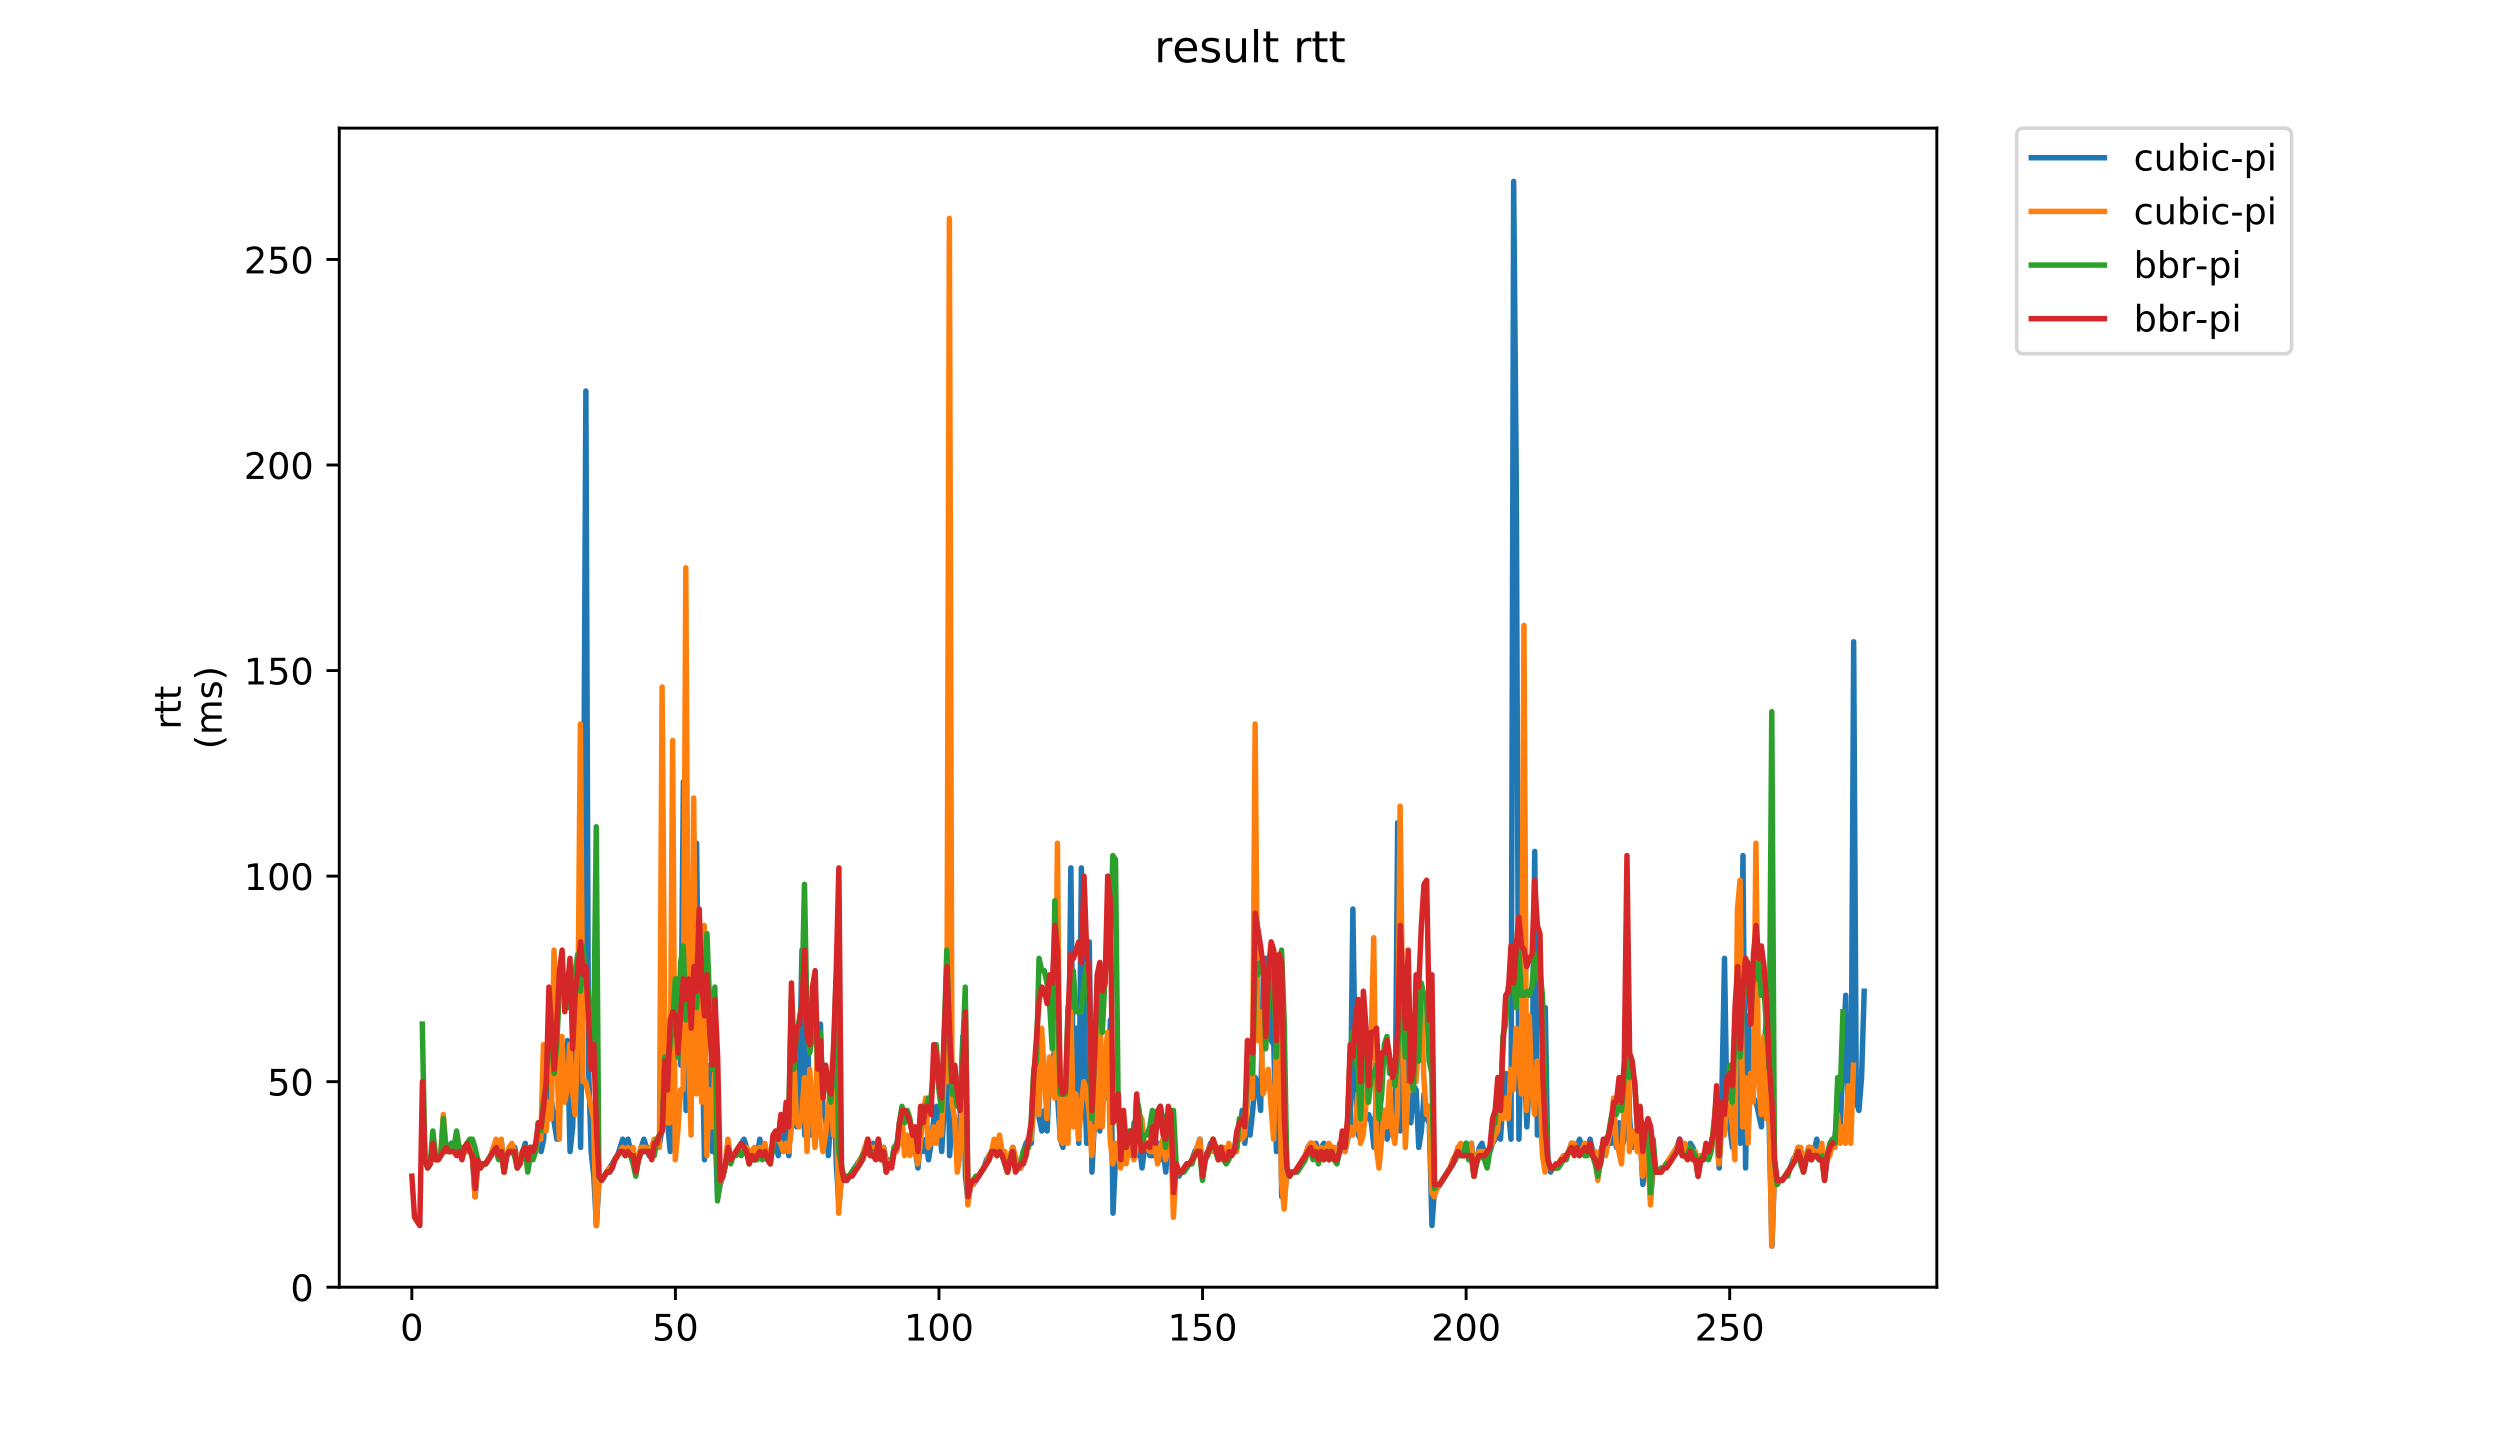 <?xml version="1.0" encoding="utf-8" standalone="no"?>
<!DOCTYPE svg PUBLIC "-//W3C//DTD SVG 1.1//EN"
  "http://www.w3.org/Graphics/SVG/1.1/DTD/svg11.dtd">
<!-- Created with matplotlib (https://matplotlib.org/) -->
<svg height="396pt" version="1.1" viewBox="0 0 684 396" width="684pt" xmlns="http://www.w3.org/2000/svg" xmlns:xlink="http://www.w3.org/1999/xlink">
 <defs>
  <style type="text/css">
*{stroke-linecap:butt;stroke-linejoin:round;}
  </style>
 </defs>
 <g id="figure_1">
  <g id="patch_1">
   <path d="M 0 396 
L 684 396 
L 684 0 
L 0 0 
z
" style="fill:#ffffff;"/>
  </g>
  <g id="axes_1">
   <g id="patch_2">
    <path d="M 92.824 352.174 
L 529.913 352.174 
L 529.913 35.062 
L 92.824 35.062 
z
" style="fill:#ffffff;"/>
   </g>
   <g id="matplotlib.axis_1">
    <g id="xtick_1">
     <g id="line2d_1">
      <defs>
       <path d="M 0 0 
L 0 3.5 
" id="m10e226116e" style="stroke:#000000;stroke-width:0.8;"/>
      </defs>
      <g>
       <use style="stroke:#000000;stroke-width:0.8;" x="112.677" xlink:href="#m10e226116e" y="352.174"/>
      </g>
     </g>
     <g id="text_1">
      <!-- 0 -->
      <defs>
       <path d="M 31.781 66.406 
Q 24.172 66.406 20.328 58.906 
Q 16.5 51.422 16.5 36.375 
Q 16.5 21.391 20.328 13.891 
Q 24.172 6.391 31.781 6.391 
Q 39.453 6.391 43.281 13.891 
Q 47.125 21.391 47.125 36.375 
Q 47.125 51.422 43.281 58.906 
Q 39.453 66.406 31.781 66.406 
z
M 31.781 74.219 
Q 44.047 74.219 50.516 64.516 
Q 56.984 54.828 56.984 36.375 
Q 56.984 17.969 50.516 8.266 
Q 44.047 -1.422 31.781 -1.422 
Q 19.531 -1.422 13.062 8.266 
Q 6.594 17.969 6.594 36.375 
Q 6.594 54.828 13.062 64.516 
Q 19.531 74.219 31.781 74.219 
z
" id="DejaVuSans-48"/>
      </defs>
      <g transform="translate(109.496 366.773)scale(0.1 -0.1)">
       <use xlink:href="#DejaVuSans-48"/>
      </g>
     </g>
    </g>
    <g id="xtick_2">
     <g id="line2d_2">
      <g>
       <use style="stroke:#000000;stroke-width:0.8;" x="184.791" xlink:href="#m10e226116e" y="352.174"/>
      </g>
     </g>
     <g id="text_2">
      <!-- 50 -->
      <defs>
       <path d="M 10.797 72.906 
L 49.516 72.906 
L 49.516 64.594 
L 19.828 64.594 
L 19.828 46.734 
Q 21.969 47.469 24.109 47.828 
Q 26.266 48.188 28.422 48.188 
Q 40.625 48.188 47.75 41.5 
Q 54.891 34.812 54.891 23.391 
Q 54.891 11.625 47.562 5.094 
Q 40.234 -1.422 26.906 -1.422 
Q 22.312 -1.422 17.547 -0.641 
Q 12.797 0.141 7.719 1.703 
L 7.719 11.625 
Q 12.109 9.234 16.797 8.062 
Q 21.484 6.891 26.703 6.891 
Q 35.156 6.891 40.078 11.328 
Q 45.016 15.766 45.016 23.391 
Q 45.016 31 40.078 35.438 
Q 35.156 39.891 26.703 39.891 
Q 22.75 39.891 18.812 39.016 
Q 14.891 38.141 10.797 36.281 
z
" id="DejaVuSans-53"/>
      </defs>
      <g transform="translate(178.428 366.773)scale(0.1 -0.1)">
       <use xlink:href="#DejaVuSans-53"/>
       <use x="63.623" xlink:href="#DejaVuSans-48"/>
      </g>
     </g>
    </g>
    <g id="xtick_3">
     <g id="line2d_3">
      <g>
       <use style="stroke:#000000;stroke-width:0.8;" x="256.905" xlink:href="#m10e226116e" y="352.174"/>
      </g>
     </g>
     <g id="text_3">
      <!-- 100 -->
      <defs>
       <path d="M 12.406 8.297 
L 28.516 8.297 
L 28.516 63.922 
L 10.984 60.406 
L 10.984 69.391 
L 28.422 72.906 
L 38.281 72.906 
L 38.281 8.297 
L 54.391 8.297 
L 54.391 0 
L 12.406 0 
z
" id="DejaVuSans-49"/>
      </defs>
      <g transform="translate(247.361 366.773)scale(0.1 -0.1)">
       <use xlink:href="#DejaVuSans-49"/>
       <use x="63.623" xlink:href="#DejaVuSans-48"/>
       <use x="127.246" xlink:href="#DejaVuSans-48"/>
      </g>
     </g>
    </g>
    <g id="xtick_4">
     <g id="line2d_4">
      <g>
       <use style="stroke:#000000;stroke-width:0.8;" x="329.018" xlink:href="#m10e226116e" y="352.174"/>
      </g>
     </g>
     <g id="text_4">
      <!-- 150 -->
      <g transform="translate(319.475 366.773)scale(0.1 -0.1)">
       <use xlink:href="#DejaVuSans-49"/>
       <use x="63.623" xlink:href="#DejaVuSans-53"/>
       <use x="127.246" xlink:href="#DejaVuSans-48"/>
      </g>
     </g>
    </g>
    <g id="xtick_5">
     <g id="line2d_5">
      <g>
       <use style="stroke:#000000;stroke-width:0.8;" x="401.132" xlink:href="#m10e226116e" y="352.174"/>
      </g>
     </g>
     <g id="text_5">
      <!-- 200 -->
      <defs>
       <path d="M 19.188 8.297 
L 53.609 8.297 
L 53.609 0 
L 7.328 0 
L 7.328 8.297 
Q 12.938 14.109 22.625 23.891 
Q 32.328 33.688 34.812 36.531 
Q 39.547 41.844 41.422 45.531 
Q 43.312 49.219 43.312 52.781 
Q 43.312 58.594 39.234 62.25 
Q 35.156 65.922 28.609 65.922 
Q 23.969 65.922 18.812 64.312 
Q 13.672 62.703 7.812 59.422 
L 7.812 69.391 
Q 13.766 71.781 18.938 73 
Q 24.125 74.219 28.422 74.219 
Q 39.75 74.219 46.484 68.547 
Q 53.219 62.891 53.219 53.422 
Q 53.219 48.922 51.531 44.891 
Q 49.859 40.875 45.406 35.406 
Q 44.188 33.984 37.641 27.219 
Q 31.109 20.453 19.188 8.297 
z
" id="DejaVuSans-50"/>
      </defs>
      <g transform="translate(391.588 366.773)scale(0.1 -0.1)">
       <use xlink:href="#DejaVuSans-50"/>
       <use x="63.623" xlink:href="#DejaVuSans-48"/>
       <use x="127.246" xlink:href="#DejaVuSans-48"/>
      </g>
     </g>
    </g>
    <g id="xtick_6">
     <g id="line2d_6">
      <g>
       <use style="stroke:#000000;stroke-width:0.8;" x="473.246" xlink:href="#m10e226116e" y="352.174"/>
      </g>
     </g>
     <g id="text_6">
      <!-- 250 -->
      <g transform="translate(463.702 366.773)scale(0.1 -0.1)">
       <use xlink:href="#DejaVuSans-50"/>
       <use x="63.623" xlink:href="#DejaVuSans-53"/>
       <use x="127.246" xlink:href="#DejaVuSans-48"/>
      </g>
     </g>
    </g>
   </g>
   <g id="matplotlib.axis_2">
    <g id="ytick_1">
     <g id="line2d_7">
      <defs>
       <path d="M 0 0 
L -3.5 0 
" id="m836d2b1e25" style="stroke:#000000;stroke-width:0.8;"/>
      </defs>
      <g>
       <use style="stroke:#000000;stroke-width:0.8;" x="92.824" xlink:href="#m836d2b1e25" y="352.174"/>
      </g>
     </g>
     <g id="text_7">
      <!-- 0 -->
      <g transform="translate(79.461 355.973)scale(0.1 -0.1)">
       <use xlink:href="#DejaVuSans-48"/>
      </g>
     </g>
    </g>
    <g id="ytick_2">
     <g id="line2d_8">
      <g>
       <use style="stroke:#000000;stroke-width:0.8;" x="92.824" xlink:href="#m836d2b1e25" y="295.939"/>
      </g>
     </g>
     <g id="text_8">
      <!-- 50 -->
      <g transform="translate(73.099 299.738)scale(0.1 -0.1)">
       <use xlink:href="#DejaVuSans-53"/>
       <use x="63.623" xlink:href="#DejaVuSans-48"/>
      </g>
     </g>
    </g>
    <g id="ytick_3">
     <g id="line2d_9">
      <g>
       <use style="stroke:#000000;stroke-width:0.8;" x="92.824" xlink:href="#m836d2b1e25" y="239.703"/>
      </g>
     </g>
     <g id="text_9">
      <!-- 100 -->
      <g transform="translate(66.736 243.502)scale(0.1 -0.1)">
       <use xlink:href="#DejaVuSans-49"/>
       <use x="63.623" xlink:href="#DejaVuSans-48"/>
       <use x="127.246" xlink:href="#DejaVuSans-48"/>
      </g>
     </g>
    </g>
    <g id="ytick_4">
     <g id="line2d_10">
      <g>
       <use style="stroke:#000000;stroke-width:0.8;" x="92.824" xlink:href="#m836d2b1e25" y="183.468"/>
      </g>
     </g>
     <g id="text_10">
      <!-- 150 -->
      <g transform="translate(66.736 187.267)scale(0.1 -0.1)">
       <use xlink:href="#DejaVuSans-49"/>
       <use x="63.623" xlink:href="#DejaVuSans-53"/>
       <use x="127.246" xlink:href="#DejaVuSans-48"/>
      </g>
     </g>
    </g>
    <g id="ytick_5">
     <g id="line2d_11">
      <g>
       <use style="stroke:#000000;stroke-width:0.8;" x="92.824" xlink:href="#m836d2b1e25" y="127.232"/>
      </g>
     </g>
     <g id="text_11">
      <!-- 200 -->
      <g transform="translate(66.736 131.032)scale(0.1 -0.1)">
       <use xlink:href="#DejaVuSans-50"/>
       <use x="63.623" xlink:href="#DejaVuSans-48"/>
       <use x="127.246" xlink:href="#DejaVuSans-48"/>
      </g>
     </g>
    </g>
    <g id="ytick_6">
     <g id="line2d_12">
      <g>
       <use style="stroke:#000000;stroke-width:0.8;" x="92.824" xlink:href="#m836d2b1e25" y="70.997"/>
      </g>
     </g>
     <g id="text_12">
      <!-- 250 -->
      <g transform="translate(66.736 74.796)scale(0.1 -0.1)">
       <use xlink:href="#DejaVuSans-50"/>
       <use x="63.623" xlink:href="#DejaVuSans-53"/>
       <use x="127.246" xlink:href="#DejaVuSans-48"/>
      </g>
     </g>
    </g>
    <g id="text_13">
     <!-- rtt -->
     <defs>
      <path d="M 41.109 46.297 
Q 39.594 47.172 37.812 47.578 
Q 36.031 48 33.891 48 
Q 26.266 48 22.188 43.047 
Q 18.109 38.094 18.109 28.812 
L 18.109 0 
L 9.078 0 
L 9.078 54.688 
L 18.109 54.688 
L 18.109 46.188 
Q 20.953 51.172 25.484 53.578 
Q 30.031 56 36.531 56 
Q 37.453 56 38.578 55.875 
Q 39.703 55.766 41.062 55.516 
z
" id="DejaVuSans-114"/>
      <path d="M 18.312 70.219 
L 18.312 54.688 
L 36.812 54.688 
L 36.812 47.703 
L 18.312 47.703 
L 18.312 18.016 
Q 18.312 11.328 20.141 9.422 
Q 21.969 7.516 27.594 7.516 
L 36.812 7.516 
L 36.812 0 
L 27.594 0 
Q 17.188 0 13.234 3.875 
Q 9.281 7.766 9.281 18.016 
L 9.281 47.703 
L 2.688 47.703 
L 2.688 54.688 
L 9.281 54.688 
L 9.281 70.219 
z
" id="DejaVuSans-116"/>
     </defs>
     <g transform="translate(49.459 199.594)rotate(-90)scale(0.1 -0.1)">
      <use xlink:href="#DejaVuSans-114"/>
      <use x="41.113" xlink:href="#DejaVuSans-116"/>
      <use x="80.322" xlink:href="#DejaVuSans-116"/>
     </g>
     <!-- (ms) -->
     <defs>
      <path d="M 31 75.875 
Q 24.469 64.656 21.281 53.656 
Q 18.109 42.672 18.109 31.391 
Q 18.109 20.125 21.312 9.062 
Q 24.516 -2 31 -13.188 
L 23.188 -13.188 
Q 15.875 -1.703 12.234 9.375 
Q 8.594 20.453 8.594 31.391 
Q 8.594 42.281 12.203 53.312 
Q 15.828 64.359 23.188 75.875 
z
" id="DejaVuSans-40"/>
      <path d="M 52 44.188 
Q 55.375 50.25 60.062 53.125 
Q 64.75 56 71.094 56 
Q 79.641 56 84.281 50.016 
Q 88.922 44.047 88.922 33.016 
L 88.922 0 
L 79.891 0 
L 79.891 32.719 
Q 79.891 40.578 77.094 44.375 
Q 74.312 48.188 68.609 48.188 
Q 61.625 48.188 57.562 43.547 
Q 53.516 38.922 53.516 30.906 
L 53.516 0 
L 44.484 0 
L 44.484 32.719 
Q 44.484 40.625 41.703 44.406 
Q 38.922 48.188 33.109 48.188 
Q 26.219 48.188 22.156 43.531 
Q 18.109 38.875 18.109 30.906 
L 18.109 0 
L 9.078 0 
L 9.078 54.688 
L 18.109 54.688 
L 18.109 46.188 
Q 21.188 51.219 25.484 53.609 
Q 29.781 56 35.688 56 
Q 41.656 56 45.828 52.969 
Q 50 49.953 52 44.188 
z
" id="DejaVuSans-109"/>
      <path d="M 44.281 53.078 
L 44.281 44.578 
Q 40.484 46.531 36.375 47.5 
Q 32.281 48.484 27.875 48.484 
Q 21.188 48.484 17.844 46.438 
Q 14.5 44.391 14.5 40.281 
Q 14.5 37.156 16.891 35.375 
Q 19.281 33.594 26.516 31.984 
L 29.594 31.297 
Q 39.156 29.25 43.188 25.516 
Q 47.219 21.781 47.219 15.094 
Q 47.219 7.469 41.188 3.016 
Q 35.156 -1.422 24.609 -1.422 
Q 20.219 -1.422 15.453 -0.562 
Q 10.688 0.297 5.422 2 
L 5.422 11.281 
Q 10.406 8.688 15.234 7.391 
Q 20.062 6.109 24.812 6.109 
Q 31.156 6.109 34.562 8.281 
Q 37.984 10.453 37.984 14.406 
Q 37.984 18.062 35.516 20.016 
Q 33.062 21.969 24.703 23.781 
L 21.578 24.516 
Q 13.234 26.266 9.516 29.906 
Q 5.812 33.547 5.812 39.891 
Q 5.812 47.609 11.281 51.797 
Q 16.75 56 26.812 56 
Q 31.781 56 36.172 55.266 
Q 40.578 54.547 44.281 53.078 
z
" id="DejaVuSans-115"/>
      <path d="M 8.016 75.875 
L 15.828 75.875 
Q 23.141 64.359 26.781 53.312 
Q 30.422 42.281 30.422 31.391 
Q 30.422 20.453 26.781 9.375 
Q 23.141 -1.703 15.828 -13.188 
L 8.016 -13.188 
Q 14.5 -2 17.703 9.062 
Q 20.906 20.125 20.906 31.391 
Q 20.906 42.672 17.703 53.656 
Q 14.5 64.656 8.016 75.875 
z
" id="DejaVuSans-41"/>
     </defs>
     <g transform="translate(60.657 204.995)rotate(-90)scale(0.1 -0.1)">
      <use xlink:href="#DejaVuSans-40"/>
      <use x="39.014" xlink:href="#DejaVuSans-109"/>
      <use x="136.426" xlink:href="#DejaVuSans-115"/>
      <use x="188.525" xlink:href="#DejaVuSans-41"/>
     </g>
    </g>
   </g>
   <g id="line2d_13">
    <path clip-path="url(#p0025504e47)" d="M 121.352 308.311 
L 122.074 313.934 
L 122.795 315.059 
L 123.516 312.809 
L 124.958 315.059 
L 125.679 313.934 
L 126.4 315.059 
L 127.122 315.059 
L 127.843 312.809 
L 128.564 313.934 
L 129.285 317.308 
L 130.006 327.431 
L 130.727 318.433 
L 131.448 319.558 
L 132.17 318.433 
L 132.891 318.433 
L 134.333 316.183 
L 135.054 313.934 
L 135.775 313.934 
L 136.496 315.059 
L 137.217 312.809 
L 137.939 319.558 
L 138.66 316.183 
L 139.381 313.934 
L 140.102 315.059 
L 140.823 313.934 
L 141.544 317.308 
L 142.265 318.433 
L 142.987 315.059 
L 143.708 312.809 
L 144.429 318.433 
L 145.15 313.934 
L 145.871 315.059 
L 147.313 310.56 
L 148.035 315.059 
L 148.756 311.685 
L 149.477 293.689 
L 150.198 300.438 
L 150.919 301.562 
L 151.64 307.186 
L 152.361 311.685 
L 153.082 297.063 
L 153.804 295.939 
L 154.525 297.063 
L 155.246 284.692 
L 155.967 315.059 
L 156.688 308.311 
L 157.409 277.943 
L 158.13 266.696 
L 158.852 313.934 
L 159.573 250.95 
L 160.294 106.988 
L 161.015 291.44 
L 161.736 315.059 
L 162.457 321.807 
L 163.178 335.304 
L 163.9 322.932 
L 164.621 322.932 
L 168.947 316.183 
L 170.39 311.685 
L 171.111 315.059 
L 171.832 311.685 
L 172.553 315.059 
L 173.274 316.183 
L 173.995 320.682 
L 174.717 316.183 
L 176.159 311.685 
L 177.601 316.183 
L 178.322 313.934 
L 179.765 313.934 
L 180.486 312.809 
L 181.207 308.311 
L 181.928 293.689 
L 182.649 307.186 
L 183.37 315.059 
L 184.813 274.569 
L 185.534 267.821 
L 186.255 291.44 
L 186.976 213.835 
L 187.697 303.812 
L 188.418 276.819 
L 189.139 282.442 
L 189.86 293.689 
L 190.582 230.706 
L 191.303 293.689 
L 192.024 280.193 
L 192.745 317.308 
L 193.466 294.814 
L 194.187 291.44 
L 194.908 315.059 
L 195.63 309.435 
L 196.351 327.431 
L 197.072 324.056 
L 197.793 321.807 
L 198.514 318.433 
L 199.235 316.183 
L 199.956 317.308 
L 203.562 311.685 
L 204.283 313.934 
L 205.004 317.308 
L 205.725 315.059 
L 206.447 317.308 
L 207.168 316.183 
L 207.889 311.685 
L 208.61 316.183 
L 209.331 315.059 
L 210.052 316.183 
L 210.773 316.183 
L 211.495 315.059 
L 212.216 311.685 
L 212.937 316.183 
L 213.658 310.56 
L 214.379 315.059 
L 215.1 308.311 
L 215.821 316.183 
L 216.543 301.562 
L 217.264 302.687 
L 217.985 308.311 
L 218.706 294.814 
L 219.427 259.948 
L 220.148 310.56 
L 220.869 276.819 
L 221.59 310.56 
L 222.312 306.061 
L 223.033 312.809 
L 223.754 300.438 
L 224.475 280.193 
L 225.196 304.936 
L 225.917 306.061 
L 226.638 316.183 
L 228.081 293.689 
L 228.802 318.433 
L 229.523 329.68 
L 230.244 321.807 
L 230.965 322.932 
L 231.686 322.932 
L 236.013 316.183 
L 236.734 313.934 
L 237.456 313.934 
L 238.177 315.059 
L 238.898 312.809 
L 239.619 316.183 
L 240.34 313.934 
L 241.061 316.183 
L 241.782 313.934 
L 242.503 318.433 
L 243.225 317.308 
L 243.946 318.433 
L 244.667 313.934 
L 245.388 312.809 
L 246.109 310.56 
L 246.83 312.809 
L 247.551 310.56 
L 248.273 315.059 
L 250.436 315.059 
L 251.157 319.558 
L 251.878 311.685 
L 252.599 315.059 
L 253.321 311.685 
L 254.042 317.308 
L 254.763 312.809 
L 255.484 306.061 
L 256.205 302.687 
L 256.926 307.186 
L 257.647 315.059 
L 258.368 302.687 
L 259.09 265.572 
L 259.811 316.183 
L 260.532 306.061 
L 261.253 311.685 
L 261.974 307.186 
L 262.695 306.061 
L 263.416 283.567 
L 264.138 321.807 
L 264.859 328.555 
L 265.58 324.056 
L 266.301 324.056 
L 269.186 319.558 
L 269.907 317.308 
L 272.07 313.934 
L 272.791 315.059 
L 273.512 313.934 
L 274.955 316.183 
L 275.676 319.558 
L 276.397 316.183 
L 277.118 313.934 
L 277.839 317.308 
L 279.281 319.558 
L 280.003 315.059 
L 280.724 312.809 
L 281.445 311.685 
L 282.166 312.809 
L 282.887 293.689 
L 283.608 295.939 
L 284.329 306.061 
L 285.051 309.435 
L 285.772 303.812 
L 286.493 309.435 
L 287.214 292.565 
L 287.935 290.315 
L 288.656 286.941 
L 289.377 300.438 
L 290.099 311.685 
L 290.82 313.934 
L 291.541 303.812 
L 292.262 302.687 
L 292.983 237.454 
L 293.704 304.936 
L 294.425 281.318 
L 295.146 312.809 
L 295.868 237.454 
L 296.589 291.44 
L 297.31 312.809 
L 298.031 257.699 
L 298.752 320.682 
L 299.473 306.061 
L 300.194 301.562 
L 300.916 309.435 
L 301.637 291.44 
L 302.358 299.313 
L 303.079 300.438 
L 303.8 279.068 
L 304.521 331.929 
L 305.242 316.183 
L 305.964 312.809 
L 306.685 318.433 
L 307.406 317.308 
L 308.127 315.059 
L 308.848 313.934 
L 309.569 316.183 
L 310.29 307.186 
L 311.011 316.183 
L 311.733 312.809 
L 312.454 319.558 
L 313.175 313.934 
L 313.896 312.809 
L 314.617 316.183 
L 315.338 316.183 
L 316.059 315.059 
L 316.781 312.809 
L 317.502 317.308 
L 318.223 313.934 
L 318.944 320.682 
L 319.665 311.685 
L 320.386 311.685 
L 321.107 327.431 
L 321.829 319.558 
L 322.55 321.807 
L 324.713 318.433 
L 325.434 318.433 
L 326.155 317.308 
L 326.876 315.059 
L 327.598 313.934 
L 328.319 311.685 
L 329.04 321.807 
L 329.761 316.183 
L 330.482 315.059 
L 331.203 312.809 
L 331.924 312.809 
L 332.646 313.934 
L 333.367 316.183 
L 334.088 313.934 
L 334.809 316.183 
L 335.53 317.308 
L 336.972 315.059 
L 337.694 315.059 
L 338.415 310.56 
L 339.136 311.685 
L 339.857 303.812 
L 340.578 312.809 
L 341.299 306.061 
L 342.02 310.56 
L 342.742 303.812 
L 343.463 294.814 
L 344.184 297.063 
L 344.905 303.812 
L 345.626 267.821 
L 346.347 262.197 
L 347.068 265.572 
L 347.789 284.692 
L 348.511 285.816 
L 349.232 315.059 
L 349.953 271.195 
L 350.674 327.431 
L 351.395 327.431 
L 352.116 320.682 
L 352.837 321.807 
L 353.559 320.682 
L 354.28 320.682 
L 357.164 316.183 
L 357.885 313.934 
L 358.607 312.809 
L 359.328 316.183 
L 360.049 312.809 
L 360.77 316.183 
L 361.491 313.934 
L 362.212 312.809 
L 362.933 313.934 
L 363.654 316.183 
L 364.376 313.934 
L 365.097 316.183 
L 365.818 317.308 
L 366.539 312.809 
L 367.26 312.809 
L 367.981 315.059 
L 368.702 311.685 
L 369.424 309.435 
L 370.145 248.701 
L 370.866 297.063 
L 371.587 310.56 
L 372.308 311.685 
L 373.75 304.936 
L 374.472 304.936 
L 375.193 307.186 
L 375.914 313.934 
L 376.635 298.188 
L 377.356 318.433 
L 378.077 303.812 
L 378.798 303.812 
L 379.519 311.685 
L 380.241 307.186 
L 380.962 310.56 
L 381.683 310.56 
L 382.404 225.082 
L 383.125 309.435 
L 383.846 288.066 
L 384.567 290.315 
L 385.289 303.812 
L 386.01 307.186 
L 386.731 297.063 
L 387.452 298.188 
L 388.173 313.934 
L 388.894 309.435 
L 389.615 299.313 
L 390.337 306.061 
L 391.058 307.186 
L 391.779 335.304 
L 392.5 325.181 
L 393.221 325.181 
L 396.827 319.558 
L 397.548 317.308 
L 398.269 316.183 
L 398.99 313.934 
L 399.711 315.059 
L 401.154 312.809 
L 401.875 315.059 
L 402.596 312.809 
L 403.317 320.682 
L 404.759 313.934 
L 405.48 312.809 
L 406.202 316.183 
L 406.923 315.059 
L 407.644 315.059 
L 408.365 312.809 
L 409.086 311.685 
L 409.807 301.562 
L 410.528 311.685 
L 411.25 300.438 
L 411.971 293.689 
L 412.692 303.812 
L 413.413 311.685 
L 414.134 49.627 
L 414.855 130.607 
L 415.576 311.685 
L 416.297 280.193 
L 417.019 288.066 
L 417.74 308.311 
L 418.461 294.814 
L 419.182 293.689 
L 419.903 232.955 
L 420.624 310.56 
L 421.345 307.186 
L 422.067 313.934 
L 422.788 275.694 
L 423.509 319.558 
L 424.23 320.682 
L 424.951 319.558 
L 425.672 319.558 
L 427.836 316.183 
L 428.557 316.183 
L 429.278 315.059 
L 429.999 312.809 
L 430.72 315.059 
L 431.441 313.934 
L 432.162 311.685 
L 432.884 313.934 
L 433.605 315.059 
L 434.326 315.059 
L 435.047 311.685 
L 435.768 315.059 
L 436.489 316.183 
L 437.21 321.807 
L 437.932 315.059 
L 438.653 312.809 
L 439.374 311.685 
L 440.095 312.809 
L 440.816 312.809 
L 441.537 309.435 
L 442.258 313.934 
L 442.98 307.186 
L 443.701 313.934 
L 444.422 311.685 
L 445.143 283.567 
L 445.864 306.061 
L 446.585 313.934 
L 447.306 311.685 
L 448.028 312.809 
L 448.749 309.435 
L 449.47 324.056 
L 450.191 319.558 
L 450.912 311.685 
L 451.633 327.431 
L 452.354 319.558 
L 453.075 320.682 
L 454.518 320.682 
L 458.845 313.934 
L 459.566 311.685 
L 460.287 315.059 
L 461.008 315.059 
L 461.729 316.183 
L 462.45 312.809 
L 463.171 313.934 
L 463.893 316.183 
L 464.614 320.682 
L 465.335 316.183 
L 466.056 317.308 
L 466.777 315.059 
L 467.498 315.059 
L 468.219 312.809 
L 468.94 309.435 
L 469.662 309.435 
L 470.383 319.558 
L 471.104 299.313 
L 471.825 262.197 
L 472.546 308.311 
L 473.267 308.311 
L 473.988 313.934 
L 474.71 297.063 
L 475.431 283.567 
L 476.152 312.809 
L 476.873 234.08 
L 477.594 319.558 
L 478.315 277.943 
L 479.036 292.565 
L 479.758 300.438 
L 480.479 301.562 
L 481.921 308.311 
L 482.642 286.941 
L 483.363 277.943 
L 484.805 340.927 
L 485.527 319.558 
L 486.248 324.056 
L 486.969 322.932 
L 487.69 322.932 
L 489.853 319.558 
L 490.575 317.308 
L 491.296 316.183 
L 492.017 313.934 
L 492.738 315.059 
L 493.459 319.558 
L 494.18 316.183 
L 494.901 313.934 
L 495.623 316.183 
L 496.344 315.059 
L 497.065 311.685 
L 497.786 315.059 
L 498.507 313.934 
L 499.228 321.807 
L 499.949 316.183 
L 501.392 313.934 
L 502.113 310.56 
L 502.834 303.812 
L 503.555 308.311 
L 504.276 286.941 
L 504.997 272.32 
L 505.718 308.311 
L 506.44 308.311 
L 507.161 175.595 
L 507.882 301.562 
L 508.603 303.812 
L 509.324 294.814 
L 510.045 271.195 
L 510.045 271.195 
" style="fill:none;stroke:#1f77b4;stroke-linecap:square;stroke-width:1.5;"/>
   </g>
   <g id="line2d_14">
    <path clip-path="url(#p0025504e47)" d="M 118.404 310.56 
L 119.126 317.308 
L 119.847 317.308 
L 120.568 316.183 
L 121.289 304.936 
L 122.01 315.059 
L 123.452 315.059 
L 124.174 313.934 
L 124.895 311.685 
L 125.616 313.934 
L 126.337 313.934 
L 127.058 315.059 
L 127.779 315.059 
L 128.5 312.809 
L 129.221 315.059 
L 129.943 327.431 
L 130.664 318.433 
L 131.385 319.558 
L 132.106 318.433 
L 132.827 318.433 
L 134.269 316.183 
L 135.712 311.685 
L 136.433 316.183 
L 137.154 311.685 
L 137.875 320.682 
L 138.596 316.183 
L 139.317 313.934 
L 140.039 312.809 
L 140.76 315.059 
L 141.481 316.183 
L 142.202 318.433 
L 142.923 315.059 
L 143.644 313.934 
L 144.365 319.558 
L 145.087 313.934 
L 145.808 315.059 
L 146.529 315.059 
L 147.25 310.56 
L 147.971 311.685 
L 148.692 285.816 
L 149.413 309.435 
L 150.134 301.562 
L 150.856 306.061 
L 151.577 259.948 
L 153.019 311.685 
L 153.74 283.567 
L 154.461 301.562 
L 155.182 298.188 
L 155.904 285.816 
L 156.625 298.188 
L 157.346 304.936 
L 158.067 282.442 
L 158.788 198.089 
L 159.509 295.939 
L 160.23 295.939 
L 162.394 306.061 
L 163.115 335.304 
L 163.836 322.932 
L 164.557 322.932 
L 166.721 319.558 
L 167.442 319.558 
L 168.163 317.308 
L 170.326 313.934 
L 171.047 315.059 
L 171.769 313.934 
L 172.49 315.059 
L 173.211 313.934 
L 173.932 320.682 
L 174.653 316.183 
L 175.374 313.934 
L 176.817 313.934 
L 177.538 315.059 
L 178.259 313.934 
L 178.98 311.685 
L 180.422 313.934 
L 181.143 187.967 
L 181.864 280.193 
L 182.586 307.186 
L 183.307 307.186 
L 184.028 202.588 
L 184.749 317.308 
L 185.47 309.435 
L 186.191 298.188 
L 186.912 298.188 
L 187.634 155.35 
L 188.355 286.941 
L 189.076 310.56 
L 189.797 218.334 
L 190.518 299.313 
L 191.239 265.572 
L 191.96 301.562 
L 192.682 253.2 
L 193.403 316.183 
L 194.124 298.188 
L 194.845 308.311 
L 195.566 292.565 
L 196.287 319.558 
L 197.008 324.056 
L 197.73 321.807 
L 198.451 318.433 
L 199.172 311.685 
L 199.893 317.308 
L 202.056 313.934 
L 202.777 315.059 
L 203.499 313.934 
L 204.22 313.934 
L 204.941 315.059 
L 205.662 315.059 
L 206.383 313.934 
L 207.104 316.183 
L 207.825 313.934 
L 208.547 316.183 
L 209.268 312.809 
L 209.989 316.183 
L 210.71 317.308 
L 211.431 312.809 
L 212.152 310.56 
L 213.595 312.809 
L 214.316 315.059 
L 215.037 312.809 
L 215.758 315.059 
L 216.479 309.435 
L 217.2 289.19 
L 217.921 307.186 
L 218.642 308.311 
L 219.364 304.936 
L 220.085 294.814 
L 220.806 315.059 
L 221.527 292.565 
L 222.969 313.934 
L 223.69 282.442 
L 224.412 309.435 
L 225.133 315.059 
L 225.854 310.56 
L 226.575 303.812 
L 227.296 295.939 
L 228.017 310.56 
L 228.738 298.188 
L 229.46 331.929 
L 230.181 321.807 
L 230.902 322.932 
L 231.623 322.932 
L 233.786 319.558 
L 234.507 319.558 
L 235.229 317.308 
L 235.95 316.183 
L 237.392 311.685 
L 238.113 315.059 
L 238.834 313.934 
L 239.555 316.183 
L 240.277 311.685 
L 240.998 316.183 
L 241.719 313.934 
L 242.44 317.308 
L 243.161 318.433 
L 243.882 318.433 
L 244.603 315.059 
L 245.325 315.059 
L 246.046 311.685 
L 246.767 304.936 
L 247.488 316.183 
L 248.209 310.56 
L 248.93 316.183 
L 249.651 310.56 
L 250.373 313.934 
L 251.094 318.433 
L 251.815 312.809 
L 252.536 304.936 
L 253.257 300.438 
L 253.978 313.934 
L 254.699 312.809 
L 255.42 308.311 
L 256.142 312.809 
L 256.863 307.186 
L 257.584 310.56 
L 258.305 294.814 
L 259.026 295.939 
L 259.747 59.75 
L 260.468 301.562 
L 261.19 306.061 
L 261.911 320.682 
L 262.632 316.183 
L 263.353 298.188 
L 264.074 308.311 
L 264.795 329.68 
L 265.516 324.056 
L 266.238 324.056 
L 269.843 318.433 
L 270.564 316.183 
L 271.285 315.059 
L 272.007 311.685 
L 272.728 316.183 
L 273.449 310.56 
L 274.17 315.059 
L 274.891 315.059 
L 275.612 320.682 
L 276.333 316.183 
L 277.055 313.934 
L 278.497 318.433 
L 279.218 319.558 
L 279.939 317.308 
L 280.66 316.183 
L 281.381 311.685 
L 282.103 311.685 
L 282.824 303.812 
L 283.545 291.44 
L 284.266 304.936 
L 284.987 281.318 
L 286.429 306.061 
L 287.15 289.19 
L 287.872 299.313 
L 288.593 300.438 
L 289.314 230.706 
L 290.035 311.685 
L 290.756 312.809 
L 291.477 298.188 
L 292.198 312.809 
L 292.92 272.32 
L 293.641 308.311 
L 294.362 299.313 
L 295.083 311.685 
L 295.804 302.687 
L 296.525 295.939 
L 297.246 298.188 
L 297.968 303.812 
L 298.689 316.183 
L 299.41 308.311 
L 300.131 308.311 
L 300.852 266.696 
L 301.573 308.311 
L 302.294 290.315 
L 303.016 282.442 
L 303.737 311.685 
L 304.458 318.433 
L 305.179 312.809 
L 306.621 319.558 
L 307.342 313.934 
L 308.063 318.433 
L 308.785 315.059 
L 309.506 313.934 
L 310.227 317.308 
L 310.948 313.934 
L 311.669 304.936 
L 312.39 306.061 
L 313.111 312.809 
L 314.554 315.059 
L 315.275 315.059 
L 315.996 313.934 
L 316.717 318.433 
L 317.438 313.934 
L 318.159 311.685 
L 318.881 317.308 
L 319.602 312.809 
L 320.323 309.435 
L 321.044 333.054 
L 321.765 319.558 
L 322.486 320.682 
L 323.207 320.682 
L 323.928 319.558 
L 324.65 319.558 
L 326.813 316.183 
L 328.255 311.685 
L 328.976 321.807 
L 329.698 317.308 
L 330.419 315.059 
L 331.14 313.934 
L 331.861 315.059 
L 332.582 313.934 
L 334.746 313.934 
L 335.467 317.308 
L 336.188 312.809 
L 336.909 316.183 
L 337.63 315.059 
L 338.351 315.059 
L 339.072 308.311 
L 339.793 311.685 
L 340.515 310.56 
L 341.236 302.687 
L 341.957 284.692 
L 342.678 300.438 
L 343.399 198.089 
L 344.12 284.692 
L 344.841 276.819 
L 345.563 299.313 
L 346.284 297.063 
L 347.005 292.565 
L 348.447 311.685 
L 349.168 288.066 
L 349.889 277.943 
L 350.611 322.932 
L 351.332 330.805 
L 352.053 320.682 
L 352.774 321.807 
L 353.495 320.682 
L 354.216 320.682 
L 357.101 316.183 
L 357.822 313.934 
L 358.543 312.809 
L 359.264 312.809 
L 359.985 313.934 
L 360.706 317.308 
L 361.428 313.934 
L 362.149 316.183 
L 362.87 313.934 
L 363.591 312.809 
L 364.312 313.934 
L 365.033 313.934 
L 365.754 317.308 
L 366.476 313.934 
L 367.197 313.934 
L 367.918 315.059 
L 369.36 308.311 
L 370.081 310.56 
L 370.802 308.311 
L 371.524 299.313 
L 372.245 312.809 
L 372.966 310.56 
L 373.687 302.687 
L 374.408 292.565 
L 375.129 285.816 
L 375.85 256.574 
L 376.571 313.934 
L 377.293 319.558 
L 378.735 303.812 
L 379.456 308.311 
L 380.177 295.939 
L 380.898 309.435 
L 381.619 312.809 
L 382.341 303.812 
L 383.062 220.583 
L 383.783 279.068 
L 384.504 313.934 
L 385.225 297.063 
L 385.946 298.188 
L 386.667 277.943 
L 387.389 295.939 
L 388.11 284.692 
L 388.831 270.07 
L 389.552 294.814 
L 390.273 304.936 
L 390.994 302.687 
L 391.715 326.306 
L 392.436 327.431 
L 393.158 325.181 
L 396.763 319.558 
L 397.484 317.308 
L 398.206 316.183 
L 398.927 313.934 
L 399.648 312.809 
L 400.369 315.059 
L 401.811 315.059 
L 402.532 312.809 
L 403.254 321.807 
L 403.975 317.308 
L 404.696 315.059 
L 406.138 315.059 
L 406.859 317.308 
L 407.58 313.934 
L 408.302 312.809 
L 409.023 310.56 
L 409.744 309.435 
L 410.465 299.313 
L 411.186 306.061 
L 411.907 300.438 
L 412.628 306.061 
L 413.349 292.565 
L 414.071 298.188 
L 414.792 281.318 
L 416.234 299.313 
L 416.955 171.096 
L 417.676 303.812 
L 418.397 277.943 
L 419.119 298.188 
L 419.84 304.936 
L 420.561 290.315 
L 421.282 292.565 
L 422.003 316.183 
L 422.724 320.682 
L 423.445 318.433 
L 424.167 319.558 
L 425.609 319.558 
L 427.772 316.183 
L 428.493 316.183 
L 429.214 315.059 
L 429.936 312.809 
L 430.657 312.809 
L 432.099 315.059 
L 432.82 315.059 
L 433.541 312.809 
L 434.262 315.059 
L 434.984 313.934 
L 435.705 315.059 
L 436.426 315.059 
L 437.147 322.932 
L 437.868 315.059 
L 438.589 313.934 
L 439.31 316.183 
L 440.032 311.685 
L 440.753 309.435 
L 441.474 300.438 
L 442.195 312.809 
L 442.916 315.059 
L 443.637 318.433 
L 444.358 303.812 
L 445.079 254.324 
L 445.801 315.059 
L 446.522 309.435 
L 447.243 309.435 
L 447.964 315.059 
L 448.685 310.56 
L 449.406 321.807 
L 450.127 313.934 
L 450.849 316.183 
L 451.57 329.68 
L 452.291 316.183 
L 453.012 320.682 
L 454.454 320.682 
L 459.502 312.809 
L 460.223 315.059 
L 460.945 312.809 
L 461.666 316.183 
L 462.387 313.934 
L 463.108 316.183 
L 463.829 315.059 
L 464.55 320.682 
L 465.271 316.183 
L 465.992 316.183 
L 466.714 315.059 
L 467.435 315.059 
L 468.156 313.934 
L 468.877 308.311 
L 469.598 311.685 
L 470.319 318.433 
L 471.04 309.435 
L 471.762 310.56 
L 472.483 301.562 
L 473.204 302.687 
L 473.925 307.186 
L 474.646 317.308 
L 475.367 248.701 
L 476.088 240.828 
L 476.81 308.311 
L 477.531 294.814 
L 478.252 312.809 
L 478.973 293.689 
L 479.694 301.562 
L 480.415 230.706 
L 481.136 294.814 
L 481.857 304.936 
L 482.579 283.567 
L 483.3 306.061 
L 484.021 299.313 
L 484.742 340.927 
L 485.463 321.807 
L 486.184 324.056 
L 486.905 322.932 
L 487.627 322.932 
L 490.511 318.433 
L 491.953 313.934 
L 492.675 313.934 
L 493.396 319.558 
L 494.117 316.183 
L 494.838 313.934 
L 495.559 313.934 
L 496.28 315.059 
L 497.001 315.059 
L 497.722 316.183 
L 498.444 312.809 
L 499.165 321.807 
L 499.886 317.308 
L 500.607 316.183 
L 501.328 312.809 
L 502.049 313.934 
L 502.77 304.936 
L 503.492 312.809 
L 504.213 308.311 
L 504.934 312.809 
L 505.655 297.063 
L 506.376 312.809 
L 507.097 291.44 
L 507.097 291.44 
" style="fill:none;stroke:#ff7f0e;stroke-linecap:square;stroke-width:1.5;"/>
   </g>
   <g id="line2d_15">
    <path clip-path="url(#p0025504e47)" d="M 115.537 280.193 
L 116.258 317.308 
L 116.979 319.558 
L 117.701 318.433 
L 118.422 309.435 
L 119.143 316.183 
L 120.585 316.183 
L 121.306 306.061 
L 122.027 315.059 
L 123.47 312.809 
L 124.191 313.934 
L 124.912 309.435 
L 125.633 313.934 
L 126.354 315.059 
L 128.518 311.685 
L 129.239 311.685 
L 129.96 313.934 
L 130.681 317.308 
L 131.402 319.558 
L 132.123 318.433 
L 132.844 318.433 
L 135.008 315.059 
L 135.729 315.059 
L 136.45 317.308 
L 137.171 315.059 
L 137.892 320.682 
L 138.614 316.183 
L 139.335 315.059 
L 140.056 315.059 
L 140.777 316.183 
L 141.498 319.558 
L 142.219 318.433 
L 143.662 313.934 
L 144.383 320.682 
L 145.104 316.183 
L 145.825 317.308 
L 146.546 315.059 
L 147.267 307.186 
L 147.988 309.435 
L 148.709 301.562 
L 149.431 297.063 
L 150.152 281.318 
L 150.873 283.567 
L 151.594 293.689 
L 152.315 285.816 
L 153.036 271.195 
L 153.757 270.07 
L 154.479 271.195 
L 155.2 275.694 
L 155.921 268.946 
L 156.642 271.195 
L 157.363 265.572 
L 158.084 261.073 
L 158.805 271.195 
L 159.527 258.823 
L 160.248 268.946 
L 160.969 271.195 
L 161.69 291.44 
L 162.411 285.816 
L 163.132 226.207 
L 163.853 321.807 
L 164.575 322.932 
L 166.017 320.682 
L 166.738 320.682 
L 167.459 319.558 
L 168.18 317.308 
L 169.622 315.059 
L 170.344 315.059 
L 171.065 316.183 
L 171.786 315.059 
L 172.507 316.183 
L 173.228 318.433 
L 173.949 321.807 
L 174.67 317.308 
L 175.392 315.059 
L 177.555 315.059 
L 178.276 316.183 
L 178.997 316.183 
L 179.718 311.685 
L 181.161 309.435 
L 181.882 289.19 
L 182.603 291.44 
L 184.045 280.193 
L 184.766 267.821 
L 185.487 289.19 
L 186.209 263.322 
L 186.93 258.823 
L 187.651 279.068 
L 188.372 270.07 
L 189.093 273.445 
L 189.814 273.445 
L 190.535 275.694 
L 191.257 266.696 
L 191.978 271.195 
L 192.699 272.32 
L 193.42 255.449 
L 194.862 292.565 
L 195.583 270.07 
L 196.305 328.555 
L 197.026 322.932 
L 197.747 321.807 
L 198.468 318.433 
L 199.189 316.183 
L 199.91 318.433 
L 200.631 316.183 
L 201.352 316.183 
L 202.074 315.059 
L 202.795 316.183 
L 203.516 315.059 
L 204.237 315.059 
L 204.958 318.433 
L 205.679 316.183 
L 206.4 317.308 
L 207.122 317.308 
L 207.843 315.059 
L 208.564 317.308 
L 209.285 316.183 
L 210.727 318.433 
L 211.448 313.934 
L 212.17 310.56 
L 212.891 311.685 
L 213.612 306.061 
L 214.333 309.435 
L 215.054 304.936 
L 215.775 306.061 
L 216.496 273.445 
L 217.218 292.565 
L 217.939 282.442 
L 218.66 279.068 
L 219.381 274.569 
L 220.102 241.953 
L 220.823 280.193 
L 221.544 288.066 
L 222.265 283.567 
L 222.987 274.569 
L 223.708 290.315 
L 224.429 282.442 
L 225.15 299.313 
L 225.871 294.814 
L 226.592 297.063 
L 227.313 301.562 
L 228.035 291.44 
L 228.756 267.821 
L 229.477 315.059 
L 230.198 318.433 
L 230.919 322.932 
L 231.64 321.807 
L 232.361 321.807 
L 233.804 319.558 
L 234.525 319.558 
L 235.246 318.433 
L 235.967 316.183 
L 236.688 315.059 
L 237.409 315.059 
L 238.13 316.183 
L 238.852 315.059 
L 239.573 316.183 
L 240.294 315.059 
L 241.015 317.308 
L 241.736 315.059 
L 242.457 320.682 
L 243.178 318.433 
L 243.9 318.433 
L 244.621 313.934 
L 245.342 313.934 
L 246.063 307.186 
L 246.784 302.687 
L 247.505 307.186 
L 248.226 303.812 
L 248.948 306.061 
L 249.669 310.56 
L 250.39 310.56 
L 251.111 312.809 
L 251.832 307.186 
L 252.553 302.687 
L 253.274 303.812 
L 253.995 300.438 
L 254.717 300.438 
L 256.159 285.816 
L 256.88 298.188 
L 257.601 303.812 
L 258.322 283.567 
L 259.043 259.948 
L 259.765 283.567 
L 260.486 299.313 
L 261.207 298.188 
L 261.928 302.687 
L 262.649 301.562 
L 263.37 288.066 
L 264.091 270.07 
L 264.813 326.306 
L 265.534 324.056 
L 266.976 321.807 
L 267.697 321.807 
L 270.582 317.308 
L 271.303 315.059 
L 272.024 315.059 
L 272.745 316.183 
L 273.466 315.059 
L 274.187 316.183 
L 275.63 320.682 
L 276.351 317.308 
L 277.072 315.059 
L 277.793 319.558 
L 278.514 319.558 
L 279.235 318.433 
L 279.956 315.059 
L 280.678 313.934 
L 281.399 313.934 
L 282.12 307.186 
L 282.841 292.565 
L 283.562 290.315 
L 284.283 262.197 
L 285.004 265.572 
L 285.726 265.572 
L 286.447 268.946 
L 287.168 274.569 
L 287.889 286.941 
L 288.61 246.452 
L 289.331 270.07 
L 290.052 299.313 
L 291.495 299.313 
L 292.216 275.694 
L 292.937 275.694 
L 293.658 265.572 
L 294.379 276.819 
L 295.821 276.819 
L 296.543 268.946 
L 297.264 264.447 
L 297.985 273.445 
L 298.706 306.061 
L 300.148 274.569 
L 300.869 271.195 
L 301.591 282.442 
L 302.312 267.821 
L 303.033 261.073 
L 303.754 257.699 
L 304.475 234.08 
L 305.196 235.204 
L 305.917 301.562 
L 306.639 315.059 
L 307.36 308.311 
L 308.081 313.934 
L 308.802 309.435 
L 309.523 309.435 
L 310.244 315.059 
L 310.965 300.438 
L 311.686 303.812 
L 312.408 312.809 
L 313.129 310.56 
L 313.85 310.56 
L 314.571 308.311 
L 315.292 303.812 
L 316.013 309.435 
L 316.734 308.311 
L 317.456 302.687 
L 318.177 306.061 
L 318.898 313.934 
L 319.619 304.936 
L 320.34 304.936 
L 321.061 303.812 
L 321.782 318.433 
L 322.504 320.682 
L 323.946 320.682 
L 325.388 318.433 
L 326.109 318.433 
L 326.83 316.183 
L 327.551 315.059 
L 328.273 315.059 
L 328.994 322.932 
L 329.715 317.308 
L 330.436 316.183 
L 331.878 311.685 
L 332.599 315.059 
L 333.321 317.308 
L 334.042 315.059 
L 334.763 317.308 
L 335.484 318.433 
L 336.205 317.308 
L 336.926 315.059 
L 337.647 315.059 
L 338.369 313.934 
L 339.09 306.061 
L 340.532 306.061 
L 341.253 294.814 
L 341.974 291.44 
L 342.695 293.689 
L 343.416 263.322 
L 344.138 266.696 
L 344.859 263.322 
L 345.58 263.322 
L 346.301 286.941 
L 347.022 273.445 
L 347.743 270.07 
L 348.464 265.572 
L 349.186 289.19 
L 349.907 267.821 
L 350.628 259.948 
L 351.349 279.068 
L 352.07 319.558 
L 352.791 321.807 
L 353.512 320.682 
L 354.955 320.682 
L 357.118 317.308 
L 357.839 315.059 
L 358.56 315.059 
L 359.281 317.308 
L 360.003 315.059 
L 360.724 318.433 
L 361.445 315.059 
L 362.166 317.308 
L 362.887 315.059 
L 363.608 317.308 
L 364.329 315.059 
L 365.051 317.308 
L 365.772 318.433 
L 366.493 315.059 
L 367.214 312.809 
L 367.935 312.809 
L 368.656 308.311 
L 369.377 289.19 
L 370.099 282.442 
L 370.82 286.941 
L 371.541 293.689 
L 372.262 306.061 
L 372.983 284.692 
L 373.704 289.19 
L 374.425 301.562 
L 375.147 294.814 
L 375.868 293.689 
L 376.589 291.44 
L 377.31 306.061 
L 378.031 299.313 
L 378.752 285.816 
L 379.473 283.567 
L 380.194 293.689 
L 380.916 290.315 
L 381.637 297.063 
L 382.358 289.19 
L 383.079 273.445 
L 383.8 276.819 
L 384.521 289.19 
L 385.242 276.819 
L 385.964 293.689 
L 386.685 298.188 
L 387.406 274.569 
L 388.127 290.315 
L 388.848 268.946 
L 389.569 272.32 
L 390.29 273.445 
L 391.012 290.315 
L 391.733 293.689 
L 392.454 325.181 
L 393.175 324.056 
L 393.896 324.056 
L 398.223 317.308 
L 398.944 315.059 
L 399.665 316.183 
L 400.386 316.183 
L 401.107 312.809 
L 401.829 317.308 
L 402.55 316.183 
L 403.271 321.807 
L 403.992 318.433 
L 404.713 316.183 
L 405.434 316.183 
L 406.155 317.308 
L 406.877 319.558 
L 407.598 315.059 
L 408.319 308.311 
L 409.04 307.186 
L 409.761 298.188 
L 410.482 303.812 
L 411.203 283.567 
L 411.925 280.193 
L 412.646 270.07 
L 413.367 268.946 
L 414.088 268.946 
L 414.809 275.694 
L 415.53 259.948 
L 416.251 272.32 
L 416.972 272.32 
L 417.694 271.195 
L 418.415 272.32 
L 419.136 270.07 
L 419.857 261.073 
L 420.578 267.821 
L 421.299 265.572 
L 422.02 272.32 
L 422.742 300.438 
L 423.463 317.308 
L 424.184 319.558 
L 426.347 319.558 
L 427.79 317.308 
L 428.511 317.308 
L 429.232 315.059 
L 429.953 313.934 
L 430.674 315.059 
L 431.395 315.059 
L 432.116 316.183 
L 432.837 315.059 
L 433.559 316.183 
L 434.28 316.183 
L 435.001 315.059 
L 435.722 316.183 
L 436.443 318.433 
L 437.164 321.807 
L 437.885 318.433 
L 438.607 313.934 
L 439.328 311.685 
L 440.049 310.56 
L 440.77 306.061 
L 441.491 302.687 
L 442.212 304.936 
L 442.933 302.687 
L 443.655 303.812 
L 444.376 294.814 
L 445.097 275.694 
L 445.818 294.814 
L 446.539 292.565 
L 447.26 295.939 
L 447.981 308.311 
L 448.702 303.812 
L 449.424 313.934 
L 450.145 309.435 
L 450.866 307.186 
L 451.587 326.306 
L 452.308 311.685 
L 453.029 320.682 
L 453.75 320.682 
L 454.472 319.558 
L 455.193 319.558 
L 455.914 318.433 
L 456.635 318.433 
L 458.798 315.059 
L 459.52 312.809 
L 460.241 316.183 
L 461.683 316.183 
L 462.404 313.934 
L 463.846 316.183 
L 464.568 321.807 
L 465.289 317.308 
L 466.01 316.183 
L 466.731 316.183 
L 467.452 317.308 
L 468.173 315.059 
L 469.615 300.438 
L 470.337 316.183 
L 471.058 301.562 
L 471.779 301.562 
L 472.5 300.438 
L 473.221 291.44 
L 473.942 301.562 
L 475.385 266.696 
L 476.106 289.19 
L 476.827 273.445 
L 477.548 271.195 
L 478.269 263.322 
L 478.99 277.943 
L 479.711 266.696 
L 480.433 267.821 
L 481.154 263.322 
L 481.875 272.32 
L 482.596 270.07 
L 484.038 292.565 
L 484.759 194.715 
L 485.48 317.308 
L 486.202 324.056 
L 486.923 322.932 
L 487.644 322.932 
L 488.365 321.807 
L 489.086 321.807 
L 489.807 319.558 
L 491.25 317.308 
L 491.971 315.059 
L 492.692 318.433 
L 493.413 320.682 
L 494.134 317.308 
L 494.855 315.059 
L 495.576 317.308 
L 496.298 316.183 
L 497.019 316.183 
L 497.74 317.308 
L 498.461 316.183 
L 499.182 322.932 
L 499.903 316.183 
L 500.624 312.809 
L 501.345 311.685 
L 502.067 312.809 
L 502.788 294.814 
L 503.509 298.188 
L 504.23 276.819 
L 504.23 276.819 
" style="fill:none;stroke:#2ca02c;stroke-linecap:square;stroke-width:1.5;"/>
   </g>
   <g id="line2d_16">
    <path clip-path="url(#p0025504e47)" d="M 112.692 321.807 
L 113.413 333.054 
L 114.855 335.304 
L 115.576 295.939 
L 116.297 317.308 
L 117.018 319.558 
L 117.74 318.433 
L 118.461 312.809 
L 119.182 317.308 
L 119.903 317.308 
L 122.066 313.934 
L 122.788 315.059 
L 124.23 315.059 
L 124.951 316.183 
L 125.672 315.059 
L 126.393 317.308 
L 127.114 313.934 
L 127.835 312.809 
L 128.557 315.059 
L 129.278 316.183 
L 129.999 325.181 
L 130.72 317.308 
L 131.441 319.558 
L 132.162 318.433 
L 132.883 318.433 
L 135.768 313.934 
L 136.489 316.183 
L 137.21 315.059 
L 137.931 320.682 
L 138.653 316.183 
L 139.374 315.059 
L 140.816 315.059 
L 141.537 319.558 
L 142.258 318.433 
L 142.979 315.059 
L 143.7 313.934 
L 144.422 317.308 
L 145.143 313.934 
L 145.864 315.059 
L 146.585 312.809 
L 147.306 307.186 
L 148.027 308.311 
L 148.748 302.687 
L 149.47 295.939 
L 150.191 270.07 
L 151.633 292.565 
L 152.354 280.193 
L 153.075 265.572 
L 153.796 259.948 
L 154.518 276.819 
L 155.239 270.07 
L 155.96 262.197 
L 156.681 286.941 
L 157.402 271.195 
L 158.123 265.572 
L 158.844 257.699 
L 159.565 266.696 
L 160.287 264.447 
L 161.729 292.565 
L 162.45 285.816 
L 163.171 308.311 
L 163.892 321.807 
L 164.613 322.932 
L 166.056 320.682 
L 166.777 320.682 
L 167.498 319.558 
L 168.219 317.308 
L 169.661 315.059 
L 170.383 315.059 
L 171.104 316.183 
L 171.825 315.059 
L 172.546 316.183 
L 173.267 316.183 
L 173.988 320.682 
L 174.709 317.308 
L 175.431 315.059 
L 177.594 315.059 
L 178.315 317.308 
L 179.036 312.809 
L 179.757 312.809 
L 180.478 310.56 
L 181.2 309.435 
L 181.921 290.315 
L 182.642 298.188 
L 183.363 279.068 
L 184.084 276.819 
L 184.805 277.943 
L 185.526 288.066 
L 186.248 276.819 
L 186.969 267.821 
L 187.69 273.445 
L 188.411 267.821 
L 189.132 281.318 
L 189.853 264.447 
L 190.574 271.195 
L 191.296 248.701 
L 192.017 268.946 
L 192.738 277.943 
L 193.459 266.696 
L 194.18 282.442 
L 194.901 291.44 
L 195.622 273.445 
L 196.343 289.19 
L 197.065 322.932 
L 197.786 321.807 
L 198.507 318.433 
L 199.228 313.934 
L 199.949 317.308 
L 202.834 312.809 
L 204.276 315.059 
L 204.997 318.433 
L 205.718 316.183 
L 206.439 317.308 
L 207.882 315.059 
L 208.603 316.183 
L 209.324 315.059 
L 210.045 317.308 
L 210.766 318.433 
L 211.487 310.56 
L 212.208 309.435 
L 212.93 311.685 
L 213.651 304.936 
L 214.372 309.435 
L 215.093 301.562 
L 215.814 308.311 
L 216.535 268.946 
L 217.256 290.315 
L 217.978 281.318 
L 218.699 280.193 
L 219.42 274.569 
L 220.141 259.948 
L 220.862 283.567 
L 221.583 285.816 
L 222.304 270.07 
L 223.026 265.572 
L 223.747 292.565 
L 224.468 284.692 
L 225.189 300.438 
L 225.91 291.44 
L 226.631 297.063 
L 227.352 299.313 
L 228.074 285.816 
L 228.795 265.572 
L 229.516 237.454 
L 230.237 319.558 
L 230.958 322.932 
L 231.679 322.932 
L 232.4 321.807 
L 233.121 321.807 
L 236.006 317.308 
L 236.727 315.059 
L 237.448 311.685 
L 238.169 316.183 
L 238.891 316.183 
L 239.612 317.308 
L 240.333 311.685 
L 241.054 317.308 
L 241.775 315.059 
L 242.496 320.682 
L 243.217 318.433 
L 243.939 319.558 
L 244.66 315.059 
L 245.381 313.934 
L 246.102 307.186 
L 246.823 303.812 
L 247.544 303.812 
L 248.265 304.936 
L 248.986 307.186 
L 249.708 310.56 
L 250.429 308.311 
L 251.15 315.059 
L 251.871 302.687 
L 252.592 307.186 
L 253.313 302.687 
L 254.034 302.687 
L 254.756 304.936 
L 255.477 285.816 
L 256.198 288.066 
L 256.919 297.063 
L 257.64 300.438 
L 259.082 264.447 
L 259.804 282.442 
L 260.525 295.939 
L 261.246 291.44 
L 261.967 299.313 
L 262.688 303.812 
L 263.409 292.565 
L 264.13 276.819 
L 264.851 327.431 
L 265.573 324.056 
L 266.294 322.932 
L 267.015 322.932 
L 270.621 317.308 
L 271.342 315.059 
L 272.063 315.059 
L 272.784 316.183 
L 273.505 315.059 
L 274.226 316.183 
L 275.669 320.682 
L 276.39 317.308 
L 277.111 315.059 
L 277.832 320.682 
L 279.274 318.433 
L 279.995 318.433 
L 280.717 316.183 
L 282.159 307.186 
L 282.88 293.689 
L 284.322 273.445 
L 285.043 270.07 
L 285.764 271.195 
L 286.486 274.569 
L 287.207 266.696 
L 287.928 268.946 
L 288.649 253.2 
L 289.37 259.948 
L 290.091 295.939 
L 290.812 299.313 
L 291.534 298.188 
L 292.255 276.819 
L 292.976 261.073 
L 293.697 262.197 
L 295.139 257.699 
L 295.86 263.322 
L 296.582 239.703 
L 297.303 259.948 
L 298.024 266.696 
L 298.745 303.812 
L 299.466 289.19 
L 300.187 266.696 
L 300.908 263.322 
L 301.629 271.195 
L 302.351 268.946 
L 303.072 239.703 
L 303.793 246.452 
L 304.514 307.186 
L 305.235 306.061 
L 305.956 299.313 
L 306.677 317.308 
L 307.399 303.812 
L 308.12 313.934 
L 309.562 309.435 
L 310.283 316.183 
L 311.004 299.313 
L 311.725 311.685 
L 312.447 315.059 
L 313.889 312.809 
L 314.61 313.934 
L 315.331 308.311 
L 316.052 312.809 
L 316.773 303.812 
L 317.494 302.687 
L 318.216 310.56 
L 318.937 311.685 
L 319.658 302.687 
L 320.379 304.936 
L 321.1 326.306 
L 321.821 318.433 
L 322.542 320.682 
L 323.264 320.682 
L 324.706 318.433 
L 325.427 318.433 
L 327.59 315.059 
L 328.312 315.059 
L 329.033 321.807 
L 329.754 317.308 
L 330.475 315.059 
L 331.196 313.934 
L 331.917 311.685 
L 332.638 313.934 
L 333.36 317.308 
L 334.081 313.934 
L 334.802 317.308 
L 335.523 317.308 
L 336.244 315.059 
L 336.965 316.183 
L 337.686 315.059 
L 338.407 309.435 
L 339.129 307.186 
L 339.85 306.061 
L 340.571 308.311 
L 341.292 284.692 
L 342.013 286.941 
L 342.734 288.066 
L 343.455 249.826 
L 344.898 258.823 
L 345.619 264.447 
L 346.34 283.567 
L 347.061 265.572 
L 347.782 257.699 
L 348.503 259.948 
L 349.225 284.692 
L 349.946 261.073 
L 350.667 263.322 
L 351.388 306.061 
L 352.109 319.558 
L 352.83 321.807 
L 353.551 320.682 
L 354.272 320.682 
L 358.599 313.934 
L 359.32 316.183 
L 360.042 315.059 
L 360.763 317.308 
L 361.484 315.059 
L 362.205 317.308 
L 362.926 315.059 
L 363.647 317.308 
L 364.368 315.059 
L 365.09 317.308 
L 365.811 317.308 
L 366.532 315.059 
L 367.253 309.435 
L 367.974 313.934 
L 368.695 306.061 
L 369.416 285.816 
L 370.137 289.19 
L 370.859 279.068 
L 371.58 273.445 
L 372.301 295.939 
L 373.022 271.195 
L 373.743 281.318 
L 374.464 297.063 
L 375.185 282.442 
L 375.907 282.442 
L 376.628 281.318 
L 377.349 298.188 
L 378.07 288.066 
L 378.791 288.066 
L 379.512 284.692 
L 380.233 289.19 
L 380.955 294.814 
L 381.676 292.565 
L 382.397 282.442 
L 383.118 253.2 
L 383.839 268.946 
L 384.56 281.318 
L 385.281 259.948 
L 386.003 295.939 
L 386.724 292.565 
L 387.445 266.696 
L 388.166 270.07 
L 388.887 253.2 
L 389.608 241.953 
L 390.329 240.828 
L 391.05 279.068 
L 391.772 266.696 
L 392.493 324.056 
L 393.935 324.056 
L 397.541 318.433 
L 398.262 316.183 
L 398.983 315.059 
L 399.704 316.183 
L 402.589 316.183 
L 403.31 321.807 
L 404.031 317.308 
L 404.752 316.183 
L 406.194 316.183 
L 407.637 313.934 
L 408.358 306.061 
L 409.079 303.812 
L 409.8 294.814 
L 410.521 303.812 
L 411.242 285.816 
L 411.963 272.32 
L 412.685 271.195 
L 413.406 258.823 
L 414.127 268.946 
L 414.848 258.823 
L 415.569 250.95 
L 416.29 258.823 
L 417.011 259.948 
L 417.733 264.447 
L 418.454 262.197 
L 419.175 261.073 
L 419.896 240.828 
L 420.617 253.2 
L 421.338 255.449 
L 422.059 292.565 
L 422.78 309.435 
L 423.502 317.308 
L 424.223 319.558 
L 424.944 319.558 
L 425.665 318.433 
L 426.386 318.433 
L 427.107 317.308 
L 427.828 317.308 
L 429.992 313.934 
L 430.713 316.183 
L 431.434 313.934 
L 432.155 316.183 
L 433.598 313.934 
L 434.319 315.059 
L 435.04 312.809 
L 435.761 316.183 
L 436.482 317.308 
L 437.203 319.558 
L 437.924 318.433 
L 438.646 311.685 
L 439.367 312.809 
L 440.088 310.56 
L 440.809 307.186 
L 441.53 301.562 
L 442.251 301.562 
L 442.972 294.814 
L 443.693 301.562 
L 444.415 290.315 
L 445.136 234.08 
L 445.857 288.066 
L 446.578 290.315 
L 447.299 297.063 
L 448.02 309.435 
L 448.741 302.687 
L 449.463 315.059 
L 450.184 308.311 
L 450.905 306.061 
L 451.626 308.311 
L 452.347 315.059 
L 453.068 320.682 
L 454.511 320.682 
L 455.232 319.558 
L 455.953 319.558 
L 458.837 315.059 
L 459.558 311.685 
L 460.28 316.183 
L 461.001 316.183 
L 461.722 317.308 
L 462.443 315.059 
L 463.164 317.308 
L 463.885 317.308 
L 464.606 321.807 
L 465.328 317.308 
L 466.049 317.308 
L 466.77 312.809 
L 467.491 315.059 
L 468.212 312.809 
L 468.933 309.435 
L 469.654 297.063 
L 470.376 316.183 
L 471.097 301.562 
L 471.818 304.936 
L 472.539 294.814 
L 473.26 293.689 
L 473.981 297.063 
L 474.702 275.694 
L 475.423 264.447 
L 476.145 286.941 
L 476.866 270.07 
L 477.587 262.197 
L 478.308 264.447 
L 479.029 280.193 
L 479.75 261.073 
L 480.471 253.2 
L 481.193 262.197 
L 481.914 258.823 
L 482.635 264.447 
L 483.356 274.569 
L 484.077 291.44 
L 484.798 301.562 
L 485.519 317.308 
L 486.241 322.932 
L 487.683 322.932 
L 491.289 317.308 
L 492.01 315.059 
L 492.731 317.308 
L 493.452 320.682 
L 494.173 317.308 
L 494.894 315.059 
L 495.615 317.308 
L 496.336 316.183 
L 497.058 316.183 
L 497.779 317.308 
L 498.5 317.308 
L 499.221 322.932 
L 499.942 316.183 
L 500.663 313.934 
L 501.384 312.809 
L 501.384 312.809 
" style="fill:none;stroke:#d62728;stroke-linecap:square;stroke-width:1.5;"/>
   </g>
   <g id="patch_3">
    <path d="M 92.824 352.174 
L 92.824 35.062 
" style="fill:none;stroke:#000000;stroke-linecap:square;stroke-linejoin:miter;stroke-width:0.8;"/>
   </g>
   <g id="patch_4">
    <path d="M 529.913 352.174 
L 529.913 35.062 
" style="fill:none;stroke:#000000;stroke-linecap:square;stroke-linejoin:miter;stroke-width:0.8;"/>
   </g>
   <g id="patch_5">
    <path d="M 92.824 352.174 
L 529.913 352.174 
" style="fill:none;stroke:#000000;stroke-linecap:square;stroke-linejoin:miter;stroke-width:0.8;"/>
   </g>
   <g id="patch_6">
    <path d="M 92.824 35.062 
L 529.913 35.062 
" style="fill:none;stroke:#000000;stroke-linecap:square;stroke-linejoin:miter;stroke-width:0.8;"/>
   </g>
   <g id="legend_1">
    <g id="patch_7">
     <path d="M 553.767 96.775 
L 624.963 96.775 
Q 626.963 96.775 626.963 94.775 
L 626.963 37.062 
Q 626.963 35.062 624.963 35.062 
L 553.767 35.062 
Q 551.767 35.062 551.767 37.062 
L 551.767 94.775 
Q 551.767 96.775 553.767 96.775 
z
" style="fill:#ffffff;opacity:0.8;stroke:#cccccc;stroke-linejoin:miter;"/>
    </g>
    <g id="line2d_17">
     <path d="M 555.767 43.161 
L 575.767 43.161 
" style="fill:none;stroke:#1f77b4;stroke-linecap:square;stroke-width:1.5;"/>
    </g>
    <g id="line2d_18"/>
    <g id="text_14">
     <!-- cubic-pi -->
     <defs>
      <path d="M 48.781 52.594 
L 48.781 44.188 
Q 44.969 46.297 41.141 47.344 
Q 37.312 48.391 33.406 48.391 
Q 24.656 48.391 19.812 42.844 
Q 14.984 37.312 14.984 27.297 
Q 14.984 17.281 19.812 11.734 
Q 24.656 6.203 33.406 6.203 
Q 37.312 6.203 41.141 7.25 
Q 44.969 8.297 48.781 10.406 
L 48.781 2.094 
Q 45.016 0.344 40.984 -0.531 
Q 36.969 -1.422 32.422 -1.422 
Q 20.062 -1.422 12.781 6.344 
Q 5.516 14.109 5.516 27.297 
Q 5.516 40.672 12.859 48.328 
Q 20.219 56 33.016 56 
Q 37.156 56 41.109 55.141 
Q 45.062 54.297 48.781 52.594 
z
" id="DejaVuSans-99"/>
      <path d="M 8.5 21.578 
L 8.5 54.688 
L 17.484 54.688 
L 17.484 21.922 
Q 17.484 14.156 20.5 10.266 
Q 23.531 6.391 29.594 6.391 
Q 36.859 6.391 41.078 11.031 
Q 45.312 15.672 45.312 23.688 
L 45.312 54.688 
L 54.297 54.688 
L 54.297 0 
L 45.312 0 
L 45.312 8.406 
Q 42.047 3.422 37.719 1 
Q 33.406 -1.422 27.688 -1.422 
Q 18.266 -1.422 13.375 4.438 
Q 8.5 10.297 8.5 21.578 
z
M 31.109 56 
z
" id="DejaVuSans-117"/>
      <path d="M 48.688 27.297 
Q 48.688 37.203 44.609 42.844 
Q 40.531 48.484 33.406 48.484 
Q 26.266 48.484 22.188 42.844 
Q 18.109 37.203 18.109 27.297 
Q 18.109 17.391 22.188 11.75 
Q 26.266 6.109 33.406 6.109 
Q 40.531 6.109 44.609 11.75 
Q 48.688 17.391 48.688 27.297 
z
M 18.109 46.391 
Q 20.953 51.266 25.266 53.625 
Q 29.594 56 35.594 56 
Q 45.562 56 51.781 48.094 
Q 58.016 40.188 58.016 27.297 
Q 58.016 14.406 51.781 6.484 
Q 45.562 -1.422 35.594 -1.422 
Q 29.594 -1.422 25.266 0.953 
Q 20.953 3.328 18.109 8.203 
L 18.109 0 
L 9.078 0 
L 9.078 75.984 
L 18.109 75.984 
z
" id="DejaVuSans-98"/>
      <path d="M 9.422 54.688 
L 18.406 54.688 
L 18.406 0 
L 9.422 0 
z
M 9.422 75.984 
L 18.406 75.984 
L 18.406 64.594 
L 9.422 64.594 
z
" id="DejaVuSans-105"/>
      <path d="M 4.891 31.391 
L 31.203 31.391 
L 31.203 23.391 
L 4.891 23.391 
z
" id="DejaVuSans-45"/>
      <path d="M 18.109 8.203 
L 18.109 -20.797 
L 9.078 -20.797 
L 9.078 54.688 
L 18.109 54.688 
L 18.109 46.391 
Q 20.953 51.266 25.266 53.625 
Q 29.594 56 35.594 56 
Q 45.562 56 51.781 48.094 
Q 58.016 40.188 58.016 27.297 
Q 58.016 14.406 51.781 6.484 
Q 45.562 -1.422 35.594 -1.422 
Q 29.594 -1.422 25.266 0.953 
Q 20.953 3.328 18.109 8.203 
z
M 48.688 27.297 
Q 48.688 37.203 44.609 42.844 
Q 40.531 48.484 33.406 48.484 
Q 26.266 48.484 22.188 42.844 
Q 18.109 37.203 18.109 27.297 
Q 18.109 17.391 22.188 11.75 
Q 26.266 6.109 33.406 6.109 
Q 40.531 6.109 44.609 11.75 
Q 48.688 17.391 48.688 27.297 
z
" id="DejaVuSans-112"/>
     </defs>
     <g transform="translate(583.767 46.661)scale(0.1 -0.1)">
      <use xlink:href="#DejaVuSans-99"/>
      <use x="54.98" xlink:href="#DejaVuSans-117"/>
      <use x="118.359" xlink:href="#DejaVuSans-98"/>
      <use x="181.836" xlink:href="#DejaVuSans-105"/>
      <use x="209.619" xlink:href="#DejaVuSans-99"/>
      <use x="264.6" xlink:href="#DejaVuSans-45"/>
      <use x="300.684" xlink:href="#DejaVuSans-112"/>
      <use x="364.16" xlink:href="#DejaVuSans-105"/>
     </g>
    </g>
    <g id="line2d_19">
     <path d="M 555.767 57.839 
L 575.767 57.839 
" style="fill:none;stroke:#ff7f0e;stroke-linecap:square;stroke-width:1.5;"/>
    </g>
    <g id="line2d_20"/>
    <g id="text_15">
     <!-- cubic-pi -->
     <g transform="translate(583.767 61.339)scale(0.1 -0.1)">
      <use xlink:href="#DejaVuSans-99"/>
      <use x="54.98" xlink:href="#DejaVuSans-117"/>
      <use x="118.359" xlink:href="#DejaVuSans-98"/>
      <use x="181.836" xlink:href="#DejaVuSans-105"/>
      <use x="209.619" xlink:href="#DejaVuSans-99"/>
      <use x="264.6" xlink:href="#DejaVuSans-45"/>
      <use x="300.684" xlink:href="#DejaVuSans-112"/>
      <use x="364.16" xlink:href="#DejaVuSans-105"/>
     </g>
    </g>
    <g id="line2d_21">
     <path d="M 555.767 72.517 
L 575.767 72.517 
" style="fill:none;stroke:#2ca02c;stroke-linecap:square;stroke-width:1.5;"/>
    </g>
    <g id="line2d_22"/>
    <g id="text_16">
     <!-- bbr-pi -->
     <g transform="translate(583.767 76.017)scale(0.1 -0.1)">
      <use xlink:href="#DejaVuSans-98"/>
      <use x="63.477" xlink:href="#DejaVuSans-98"/>
      <use x="126.953" xlink:href="#DejaVuSans-114"/>
      <use x="167.973" xlink:href="#DejaVuSans-45"/>
      <use x="204.057" xlink:href="#DejaVuSans-112"/>
      <use x="267.533" xlink:href="#DejaVuSans-105"/>
     </g>
    </g>
    <g id="line2d_23">
     <path d="M 555.767 87.195 
L 575.767 87.195 
" style="fill:none;stroke:#d62728;stroke-linecap:square;stroke-width:1.5;"/>
    </g>
    <g id="line2d_24"/>
    <g id="text_17">
     <!-- bbr-pi -->
     <g transform="translate(583.767 90.695)scale(0.1 -0.1)">
      <use xlink:href="#DejaVuSans-98"/>
      <use x="63.477" xlink:href="#DejaVuSans-98"/>
      <use x="126.953" xlink:href="#DejaVuSans-114"/>
      <use x="167.973" xlink:href="#DejaVuSans-45"/>
      <use x="204.057" xlink:href="#DejaVuSans-112"/>
      <use x="267.533" xlink:href="#DejaVuSans-105"/>
     </g>
    </g>
   </g>
  </g>
  <g id="text_18">
   <!-- result rtt -->
   <defs>
    <path d="M 56.203 29.594 
L 56.203 25.203 
L 14.891 25.203 
Q 15.484 15.922 20.484 11.062 
Q 25.484 6.203 34.422 6.203 
Q 39.594 6.203 44.453 7.469 
Q 49.312 8.734 54.109 11.281 
L 54.109 2.781 
Q 49.266 0.734 44.188 -0.344 
Q 39.109 -1.422 33.891 -1.422 
Q 20.797 -1.422 13.156 6.188 
Q 5.516 13.812 5.516 26.812 
Q 5.516 40.234 12.766 48.109 
Q 20.016 56 32.328 56 
Q 43.359 56 49.781 48.891 
Q 56.203 41.797 56.203 29.594 
z
M 47.219 32.234 
Q 47.125 39.594 43.094 43.984 
Q 39.062 48.391 32.422 48.391 
Q 24.906 48.391 20.391 44.141 
Q 15.875 39.891 15.188 32.172 
z
" id="DejaVuSans-101"/>
    <path d="M 9.422 75.984 
L 18.406 75.984 
L 18.406 0 
L 9.422 0 
z
" id="DejaVuSans-108"/>
    <path id="DejaVuSans-32"/>
   </defs>
   <g transform="translate(315.818 17.038)scale(0.12 -0.12)">
    <use xlink:href="#DejaVuSans-114"/>
    <use x="41.082" xlink:href="#DejaVuSans-101"/>
    <use x="102.605" xlink:href="#DejaVuSans-115"/>
    <use x="154.705" xlink:href="#DejaVuSans-117"/>
    <use x="218.084" xlink:href="#DejaVuSans-108"/>
    <use x="245.867" xlink:href="#DejaVuSans-116"/>
    <use x="285.076" xlink:href="#DejaVuSans-32"/>
    <use x="316.863" xlink:href="#DejaVuSans-114"/>
    <use x="357.977" xlink:href="#DejaVuSans-116"/>
    <use x="397.186" xlink:href="#DejaVuSans-116"/>
   </g>
  </g>
 </g>
 <defs>
  <clipPath id="p0025504e47">
   <rect height="317.112" width="437.089" x="92.824" y="35.062"/>
  </clipPath>
 </defs>
</svg>
